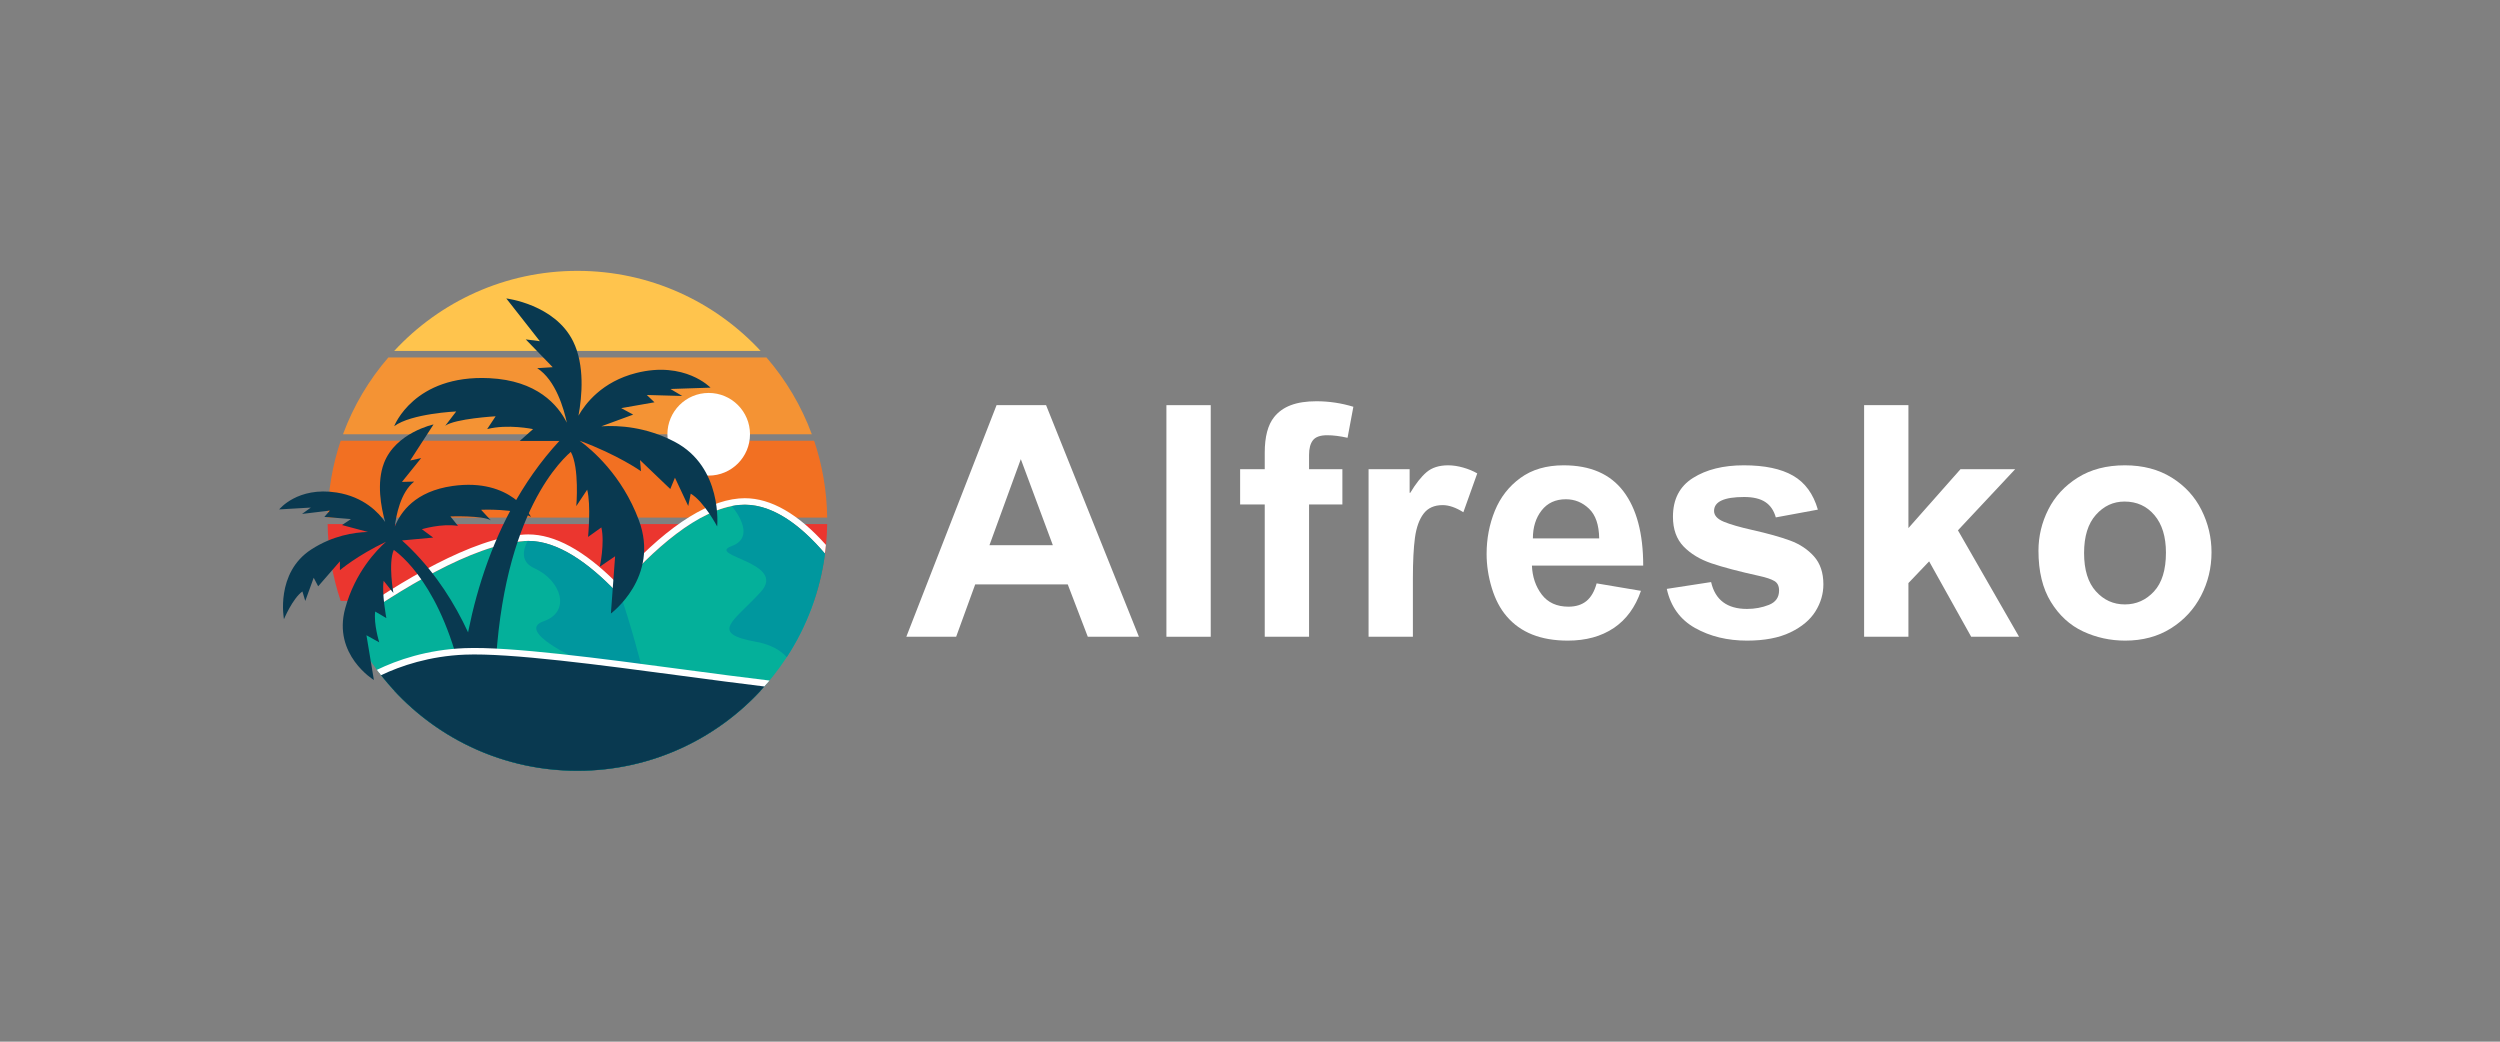<svg xmlns="http://www.w3.org/2000/svg" xmlns:xlink="http://www.w3.org/1999/xlink" width="1200" zoomAndPan="magnify" viewBox="0 0 900 375" height="500" preserveAspectRatio="xMidYMid meet" version="1.0"><rect x="0" y="0" width="900" height="375" fill="#808080" stroke="none"/><defs><g/><clipPath id="77d17e8136"><path d="M 117.75 158.641 L 297.781 158.641 L 297.781 186.426 L 117.75 186.426 Z M 117.75 158.641 " clip-rule="nonzero"/></clipPath><clipPath id="0fae21a4da"><path d="M 117.75 188.473 L 297.781 188.473 L 297.781 216.551 L 117.75 216.551 Z M 117.75 188.473 " clip-rule="nonzero"/></clipPath><clipPath id="7125da340b"><path d="M 141.719 248.434 L 273.828 248.434 L 273.828 277.5 L 141.719 277.5 Z M 141.719 248.434 " clip-rule="nonzero"/></clipPath><clipPath id="c15e5952af"><path d="M 141 97.508 L 274 97.508 L 274 127 L 141 127 Z M 141 97.508 " clip-rule="nonzero"/></clipPath><clipPath id="96438af0d7"><path d="M 126 181.453 L 297.211 181.453 L 297.211 277.5 L 126 277.5 Z M 126 181.453 " clip-rule="nonzero"/></clipPath><clipPath id="2c0c41efc2"><path d="M 125 179 L 297.793 179 L 297.793 225 L 125 225 Z M 125 179 " clip-rule="nonzero"/></clipPath><clipPath id="3efabee1aa"><path d="M 261 181 L 297.793 181 L 297.793 237 L 261 237 Z M 261 181 " clip-rule="nonzero"/></clipPath><clipPath id="45a0ee6f7b"><path d="M 136.164 234.395 L 276.164 234.395 L 276.164 277.5 L 136.164 277.5 Z M 136.164 234.395 " clip-rule="nonzero"/></clipPath></defs><g clip-path="url(#77d17e8136)"><path fill="#f27022" d="M 297.785 186.336 C 297.66 176.672 296.023 167.375 293.086 158.672 L 122.648 158.672 C 119.711 167.375 118.074 176.672 117.949 186.336 L 297.785 186.336 " fill-opacity="1" fill-rule="nonzero"/></g><path fill="#f49334" d="M 123.477 156.336 L 292.258 156.336 C 288.484 146.113 282.914 136.766 275.926 128.676 L 139.809 128.676 C 132.82 136.766 127.246 146.113 123.477 156.336 " fill-opacity="1" fill-rule="nonzero"/><g clip-path="url(#0fae21a4da)"><path fill="#eb362f" d="M 293.086 216.332 C 296.023 207.633 297.66 198.336 297.785 188.672 L 117.949 188.672 C 118.074 198.336 119.711 207.633 122.648 216.332 L 293.086 216.332 " fill-opacity="1" fill-rule="nonzero"/></g><g clip-path="url(#7125da340b)"><path fill="#093950" d="M 141.906 248.672 C 158.332 266.398 181.801 277.5 207.867 277.5 C 233.93 277.5 257.402 266.398 273.828 248.672 L 141.906 248.672 " fill-opacity="1" fill-rule="nonzero"/></g><g clip-path="url(#c15e5952af)"><path fill="#ffc44d" d="M 273.828 126.336 C 257.402 108.605 233.93 97.508 207.867 97.508 C 181.801 97.508 158.332 108.605 141.906 126.336 L 273.828 126.336 " fill-opacity="1" fill-rule="nonzero"/></g><path fill="#ffffff" d="M 270 156.336 C 270 164.555 263.344 171.215 255.133 171.215 C 246.922 171.215 240.266 164.555 240.266 156.336 C 240.266 148.117 246.922 141.457 255.133 141.457 C 263.344 141.457 270 148.117 270 156.336 " fill-opacity="1" fill-rule="nonzero"/><g clip-path="url(#96438af0d7)"><path fill="#04b09a" d="M 297.008 199.324 C 287.953 188.715 277.336 180.785 266.219 181.777 C 251.426 183.098 235.016 197.875 221.848 213.047 C 211.707 202.453 200.039 194.066 188.871 194.766 C 170.137 195.938 142.992 212.941 126.062 224.883 C 140.246 255.91 171.539 277.473 207.867 277.473 C 253.516 277.473 291.219 243.426 297.008 199.324 " fill-opacity="1" fill-rule="nonzero"/></g><g clip-path="url(#2c0c41efc2)"><path fill="#ffffff" d="M 126.195 224.789 C 143.133 212.855 170.184 195.934 188.871 194.766 C 189.309 194.738 189.742 194.723 190.184 194.723 C 200.945 194.723 212.105 202.867 221.848 213.047 C 235.016 197.875 251.426 183.098 266.219 181.777 C 266.848 181.719 267.477 181.691 268.105 181.691 C 278.52 181.691 288.43 189.289 296.965 199.273 C 297.105 198.238 297.23 197.203 297.332 196.156 C 287.379 185.016 277.555 179.355 268.105 179.355 C 267.406 179.355 266.699 179.387 266.008 179.449 C 253.41 180.574 238.531 190.719 221.758 209.609 C 210.34 198.18 199.723 192.387 190.184 192.387 C 189.695 192.387 189.207 192.402 188.727 192.43 C 170.113 193.594 144.023 209.402 125.223 222.617 C 125.535 223.344 125.859 224.07 126.195 224.789 " fill-opacity="1" fill-rule="nonzero"/></g><path fill="#093950" d="M 177.539 253.766 C 173.082 235.48 163.848 211.785 144.727 194.559 L 155.949 193.527 L 151.871 190.523 C 151.871 190.523 158.898 188.355 164.883 189.328 L 162.145 185.918 C 162.145 185.918 173.707 185.523 176.672 187.297 L 173.191 183.523 C 173.191 183.523 185.969 182.926 191.152 186.086 C 191.152 186.086 184.25 171.949 162.945 174.949 C 149.473 176.848 144.195 184.332 142.133 189.574 C 142.598 185.68 144.152 177.234 149.113 173.367 L 144.703 173.488 L 151.617 164.906 L 147.66 165.793 L 156.07 152.801 C 156.07 152.801 142.457 155.715 138.234 166.707 C 135.523 173.77 137.148 182.539 138.656 187.902 C 136.363 184.609 131.062 178.867 121.195 177.309 C 107.113 175.082 100.508 183.391 100.508 183.391 L 111.898 182.727 L 108.734 185.016 L 118.75 183.809 L 116.77 186.086 L 126.348 186.871 L 123.125 189.02 L 132.453 191.508 C 127.453 191.641 119.789 192.82 112.09 197.785 C 99.031 206.215 102.223 222.902 102.223 222.902 C 102.223 222.902 105.344 215.434 108.867 212.922 L 109.895 216.348 L 112.93 207.984 L 114.543 211.07 L 122.371 202.074 L 122.375 205.262 C 122.375 205.262 128.508 200.004 138.969 195.035 C 135.734 197.887 127.832 205.934 124.258 219.055 C 119.707 235.773 134.602 244.805 134.602 244.805 L 131.922 228.691 L 136.531 231.25 C 136.531 231.25 134.473 224.715 135.07 220.156 L 139.09 222.516 C 139.09 222.516 137.379 213.539 138.113 209.098 L 141.617 213.469 C 141.617 213.469 139.691 202.695 141.766 197.957 C 146.004 201.008 161.766 214.758 168.164 253.766 L 177.539 253.766 " fill-opacity="1" fill-rule="nonzero"/><g clip-path="url(#3efabee1aa)"><path fill="#00979e" d="M 263.426 196.582 C 253.891 200.09 283.645 202.426 273.828 213.141 C 264.012 223.855 255.145 227.945 272.23 231.062 C 277.609 232.043 281.043 234.152 283.227 236.582 C 290.391 225.594 295.223 212.938 297.008 199.324 C 287.953 188.715 277.336 180.785 266.219 181.777 C 265.293 181.859 264.363 181.996 263.426 182.18 C 263.426 182.18 272.961 193.074 263.426 196.582 " fill-opacity="1" fill-rule="nonzero"/></g><path fill="#00979e" d="M 231.055 240.203 C 231.055 240.203 227.211 224.988 222.691 212.082 C 222.41 212.402 222.129 212.723 221.848 213.047 C 212.023 202.785 200.766 194.594 189.922 194.727 C 188.129 198.227 187.473 202.363 192.375 204.57 C 201.914 208.855 205.809 220.152 195.684 223.66 C 185.562 227.164 207.867 237.312 207.867 237.312 L 231.055 240.203 " fill-opacity="1" fill-rule="nonzero"/><path fill="#093950" d="M 242.855 159.031 C 232.586 153.66 222.793 153.059 216.477 153.473 L 227.945 149.262 L 223.637 146.926 L 235.609 144.828 L 232.855 142.191 L 245.609 142.551 L 241.359 140.035 L 255.789 139.555 C 255.789 139.555 246.508 129.848 229.023 134.281 C 216.773 137.391 210.754 145.234 208.25 149.648 C 209.531 142.715 210.562 131.484 206.332 122.898 C 199.746 109.535 182.262 107.441 182.262 107.441 L 194.355 122.84 L 189.266 122.18 L 198.965 132.188 L 193.398 132.543 C 200.094 136.848 203.027 147.305 204.062 152.16 C 200.863 145.789 193.348 136.973 176.156 136.141 C 148.969 134.82 141.906 153.43 141.906 153.43 C 148.074 148.848 164.238 148.125 164.238 148.125 L 160.289 153.277 C 163.82 150.699 178.43 149.863 178.43 149.863 L 175.375 154.477 C 182.801 152.559 191.902 154.477 191.902 154.477 L 187.113 158.734 L 201.371 158.734 C 173.602 188.785 166.668 229.883 165.102 253.539 L 178.062 253.539 C 178.055 190.492 199.961 167.48 205.492 162.676 C 208.652 168.402 207.469 182.199 207.469 182.199 L 211.383 176.285 C 212.816 181.797 211.699 193.301 211.699 193.301 L 216.492 189.867 C 217.77 195.539 215.93 204.008 215.93 204.008 L 221.441 200.254 L 219.922 220.863 C 219.922 220.863 237.648 207.762 229.98 187.23 C 223.965 171.113 213.082 161.891 208.68 158.668 C 222.43 163.723 230.762 169.637 230.762 169.637 L 230.402 165.621 L 241.301 176.047 L 242.977 171.973 L 247.766 182.156 L 248.664 177.723 C 253.395 180.48 258.184 189.527 258.184 189.527 C 258.184 189.527 260.277 168.137 242.855 159.031 " fill-opacity="1" fill-rule="nonzero"/><g clip-path="url(#45a0ee6f7b)"><path fill="#093950" d="M 276.117 246.066 C 241.621 241.969 189.441 233.617 167.332 234.504 C 154.176 235.027 143.629 238.66 136.418 242.117 C 152.848 263.605 178.738 277.473 207.867 277.473 C 235.168 277.473 259.629 265.289 276.117 246.066 " fill-opacity="1" fill-rule="nonzero"/></g><path fill="#ffffff" d="M 137.156 243.078 C 144.258 239.707 154.582 236.184 167.375 235.672 C 183.504 235.016 216.492 239.426 245.598 243.309 C 256.074 244.707 266.203 246.055 275.188 247.133 C 275.809 246.43 276.422 245.719 277.023 244.996 C 267.68 243.895 256.984 242.469 245.906 240.992 C 216.711 237.098 183.617 232.68 167.285 233.336 C 153.742 233.875 142.988 237.609 135.68 241.145 C 136.164 241.793 136.652 242.441 137.156 243.078 " fill-opacity="1" fill-rule="nonzero"/><g fill="#ffffff" fill-opacity="1"><g transform="translate(326.277, 229.232)"><g><path d="M 83.734 0 L 65.328 0 L 58.109 -18.859 L 24.797 -18.859 L 17.938 0 L 0 0 L 32.484 -83.375 L 50.312 -83.375 Z M 29.922 -32.953 L 52.75 -32.953 L 41.219 -63.938 Z M 29.922 -32.953 "/></g></g></g><g fill="#ffffff" fill-opacity="1"><g transform="translate(411.518, 229.232)"><g><path d="M 24.344 0 L 8.391 0 L 8.391 -83.375 L 24.344 -83.375 Z M 24.344 0 "/></g></g></g><g fill="#ffffff" fill-opacity="1"><g transform="translate(445.056, 229.232)"><g><path d="M 13.625 -79.078 C 15.176 -81.016 17.191 -82.445 19.672 -83.375 C 22.16 -84.312 25.227 -84.781 28.875 -84.781 C 33.383 -84.781 37.812 -84.117 42.156 -82.797 L 40.062 -71.625 C 37.344 -72.238 34.895 -72.547 32.719 -72.547 C 30.238 -72.547 28.531 -71.941 27.594 -70.734 C 26.664 -69.535 26.203 -67.773 26.203 -65.453 L 26.203 -60.328 L 38.203 -60.328 L 38.203 -47.625 L 26.203 -47.625 L 26.203 0 L 10.25 0 L 10.25 -47.625 L 1.391 -47.625 L 1.391 -60.328 L 10.25 -60.328 L 10.25 -66.266 C 10.25 -72.004 11.375 -76.273 13.625 -79.078 Z M 13.625 -79.078 "/></g></g></g><g fill="#ffffff" fill-opacity="1"><g transform="translate(484.998, 229.232)"><g><path d="M 36.328 -61.719 C 38.035 -61.719 39.844 -61.445 41.75 -60.906 C 43.656 -60.363 45.344 -59.664 46.812 -58.812 L 41.812 -44.828 C 39.094 -46.535 36.609 -47.391 34.359 -47.391 C 31.328 -47.391 29.035 -46.359 27.484 -44.297 C 25.93 -42.242 24.898 -39.375 24.391 -35.688 C 23.891 -32 23.641 -27.094 23.641 -20.969 L 23.641 0 L 7.688 0 L 7.688 -60.328 L 22.469 -60.328 L 22.469 -51.828 L 22.703 -51.828 C 24.648 -55.086 26.594 -57.551 28.531 -59.219 C 30.469 -60.883 33.066 -61.719 36.328 -61.719 Z M 36.328 -61.719 "/></g></g></g><g fill="#ffffff" fill-opacity="1"><g transform="translate(531.461, 229.232)"><g><path d="M 31.438 -61.719 C 41.062 -61.719 48.242 -58.594 52.984 -52.344 C 57.723 -46.094 60.094 -37.188 60.094 -25.625 L 20.031 -25.625 C 20.188 -21.582 21.367 -18.102 23.578 -15.188 C 25.797 -12.281 29 -10.828 33.188 -10.828 C 35.832 -10.828 37.988 -11.504 39.656 -12.859 C 41.32 -14.223 42.547 -16.344 43.328 -19.219 L 59.281 -16.531 C 57.258 -10.633 53.992 -6.172 49.484 -3.141 C 44.984 -0.117 39.473 1.391 32.953 1.391 C 23.254 1.391 15.922 -1.52 10.953 -7.344 C 8.617 -10.051 6.828 -13.461 5.578 -17.578 C 4.336 -21.691 3.719 -25.77 3.719 -29.812 C 3.719 -35.32 4.707 -40.504 6.688 -45.359 C 8.676 -50.211 11.742 -54.148 15.891 -57.172 C 20.047 -60.203 25.227 -61.719 31.438 -61.719 Z M 20.375 -35.406 L 44.25 -35.406 C 44.176 -40.289 42.953 -43.859 40.578 -46.109 C 38.211 -48.367 35.438 -49.5 32.25 -49.5 C 28.531 -49.5 25.617 -48.156 23.516 -45.469 C 21.422 -42.789 20.375 -39.438 20.375 -35.406 Z M 20.375 -35.406 "/></g></g></g><g fill="#ffffff" fill-opacity="1"><g transform="translate(597.371, 229.232)"><g><path d="M 30.391 -61.719 C 37.922 -61.719 43.836 -60.473 48.141 -57.984 C 52.453 -55.504 55.426 -51.43 57.062 -45.766 L 41.922 -42.969 C 41.223 -45.457 39.961 -47.301 38.141 -48.5 C 36.316 -49.707 33.773 -50.312 30.516 -50.312 C 23.297 -50.312 19.688 -48.641 19.688 -45.297 C 19.688 -43.672 20.867 -42.367 23.234 -41.391 C 25.598 -40.422 29.031 -39.43 33.531 -38.422 C 39.051 -37.18 43.555 -35.922 47.047 -34.641 C 50.535 -33.359 53.406 -31.457 55.656 -28.938 C 57.914 -26.414 59.047 -23.055 59.047 -18.859 C 59.047 -15.441 58.094 -12.203 56.188 -9.141 C 54.281 -6.078 51.27 -3.555 47.156 -1.578 C 43.039 0.398 37.844 1.391 31.562 1.391 C 24.5 1.391 18.27 -0.117 12.875 -3.141 C 7.477 -6.172 4.078 -10.867 2.672 -17.234 L 18.625 -19.688 C 20.102 -13.238 24.414 -10.016 31.562 -10.016 C 34.352 -10.016 36.973 -10.5 39.422 -11.469 C 41.867 -12.438 43.094 -14.164 43.094 -16.656 C 43.094 -18.281 42.523 -19.422 41.391 -20.078 C 40.266 -20.742 38.461 -21.348 35.984 -21.891 C 28.609 -23.523 22.863 -25.039 18.75 -26.438 C 14.633 -27.832 11.297 -29.848 8.734 -32.484 C 6.172 -35.129 4.891 -38.703 4.891 -43.203 C 4.891 -49.492 7.297 -54.148 12.109 -57.172 C 16.922 -60.203 23.016 -61.719 30.391 -61.719 Z M 30.391 -61.719 "/></g></g></g><g fill="#ffffff" fill-opacity="1"><g transform="translate(663.282, 229.232)"><g><path d="M 23.75 -39.125 L 42.5 -60.328 L 62.188 -60.328 L 41.578 -38.312 L 63.578 0 L 46.344 0 L 31.203 -27.141 L 23.75 -19.328 L 23.75 0 L 7.797 0 L 7.797 -83.375 L 23.75 -83.375 Z M 23.75 -39.125 "/></g></g></g><g fill="#ffffff" fill-opacity="1"><g transform="translate(729.192, 229.232)"><g><path d="M 35.75 -61.719 C 42.27 -61.719 47.895 -60.242 52.625 -57.297 C 57.363 -54.348 60.938 -50.461 63.344 -45.641 C 65.75 -40.828 66.953 -35.742 66.953 -30.391 C 66.953 -24.805 65.691 -19.586 63.172 -14.734 C 60.648 -9.879 57.039 -5.977 52.344 -3.031 C 47.645 -0.082 42.156 1.391 35.875 1.391 C 30.508 1.391 25.457 0.285 20.719 -1.922 C 15.988 -4.129 12.129 -7.66 9.141 -12.516 C 6.148 -17.367 4.656 -23.52 4.656 -30.969 C 4.656 -36.176 5.836 -41.129 8.203 -45.828 C 10.578 -50.523 14.113 -54.348 18.812 -57.297 C 23.508 -60.242 29.156 -61.719 35.75 -61.719 Z M 21.078 -30.156 C 21.078 -24.102 22.492 -19.504 25.328 -16.359 C 28.16 -13.211 31.633 -11.641 35.75 -11.641 C 39.863 -11.641 43.359 -13.191 46.234 -16.297 C 49.109 -19.41 50.547 -24.07 50.547 -30.281 C 50.547 -36.02 49.164 -40.52 46.406 -43.781 C 43.645 -47.039 40.055 -48.672 35.641 -48.672 C 31.598 -48.672 28.16 -47.078 25.328 -43.891 C 22.492 -40.711 21.078 -36.133 21.078 -30.156 Z M 21.078 -30.156 "/></g></g></g></svg>